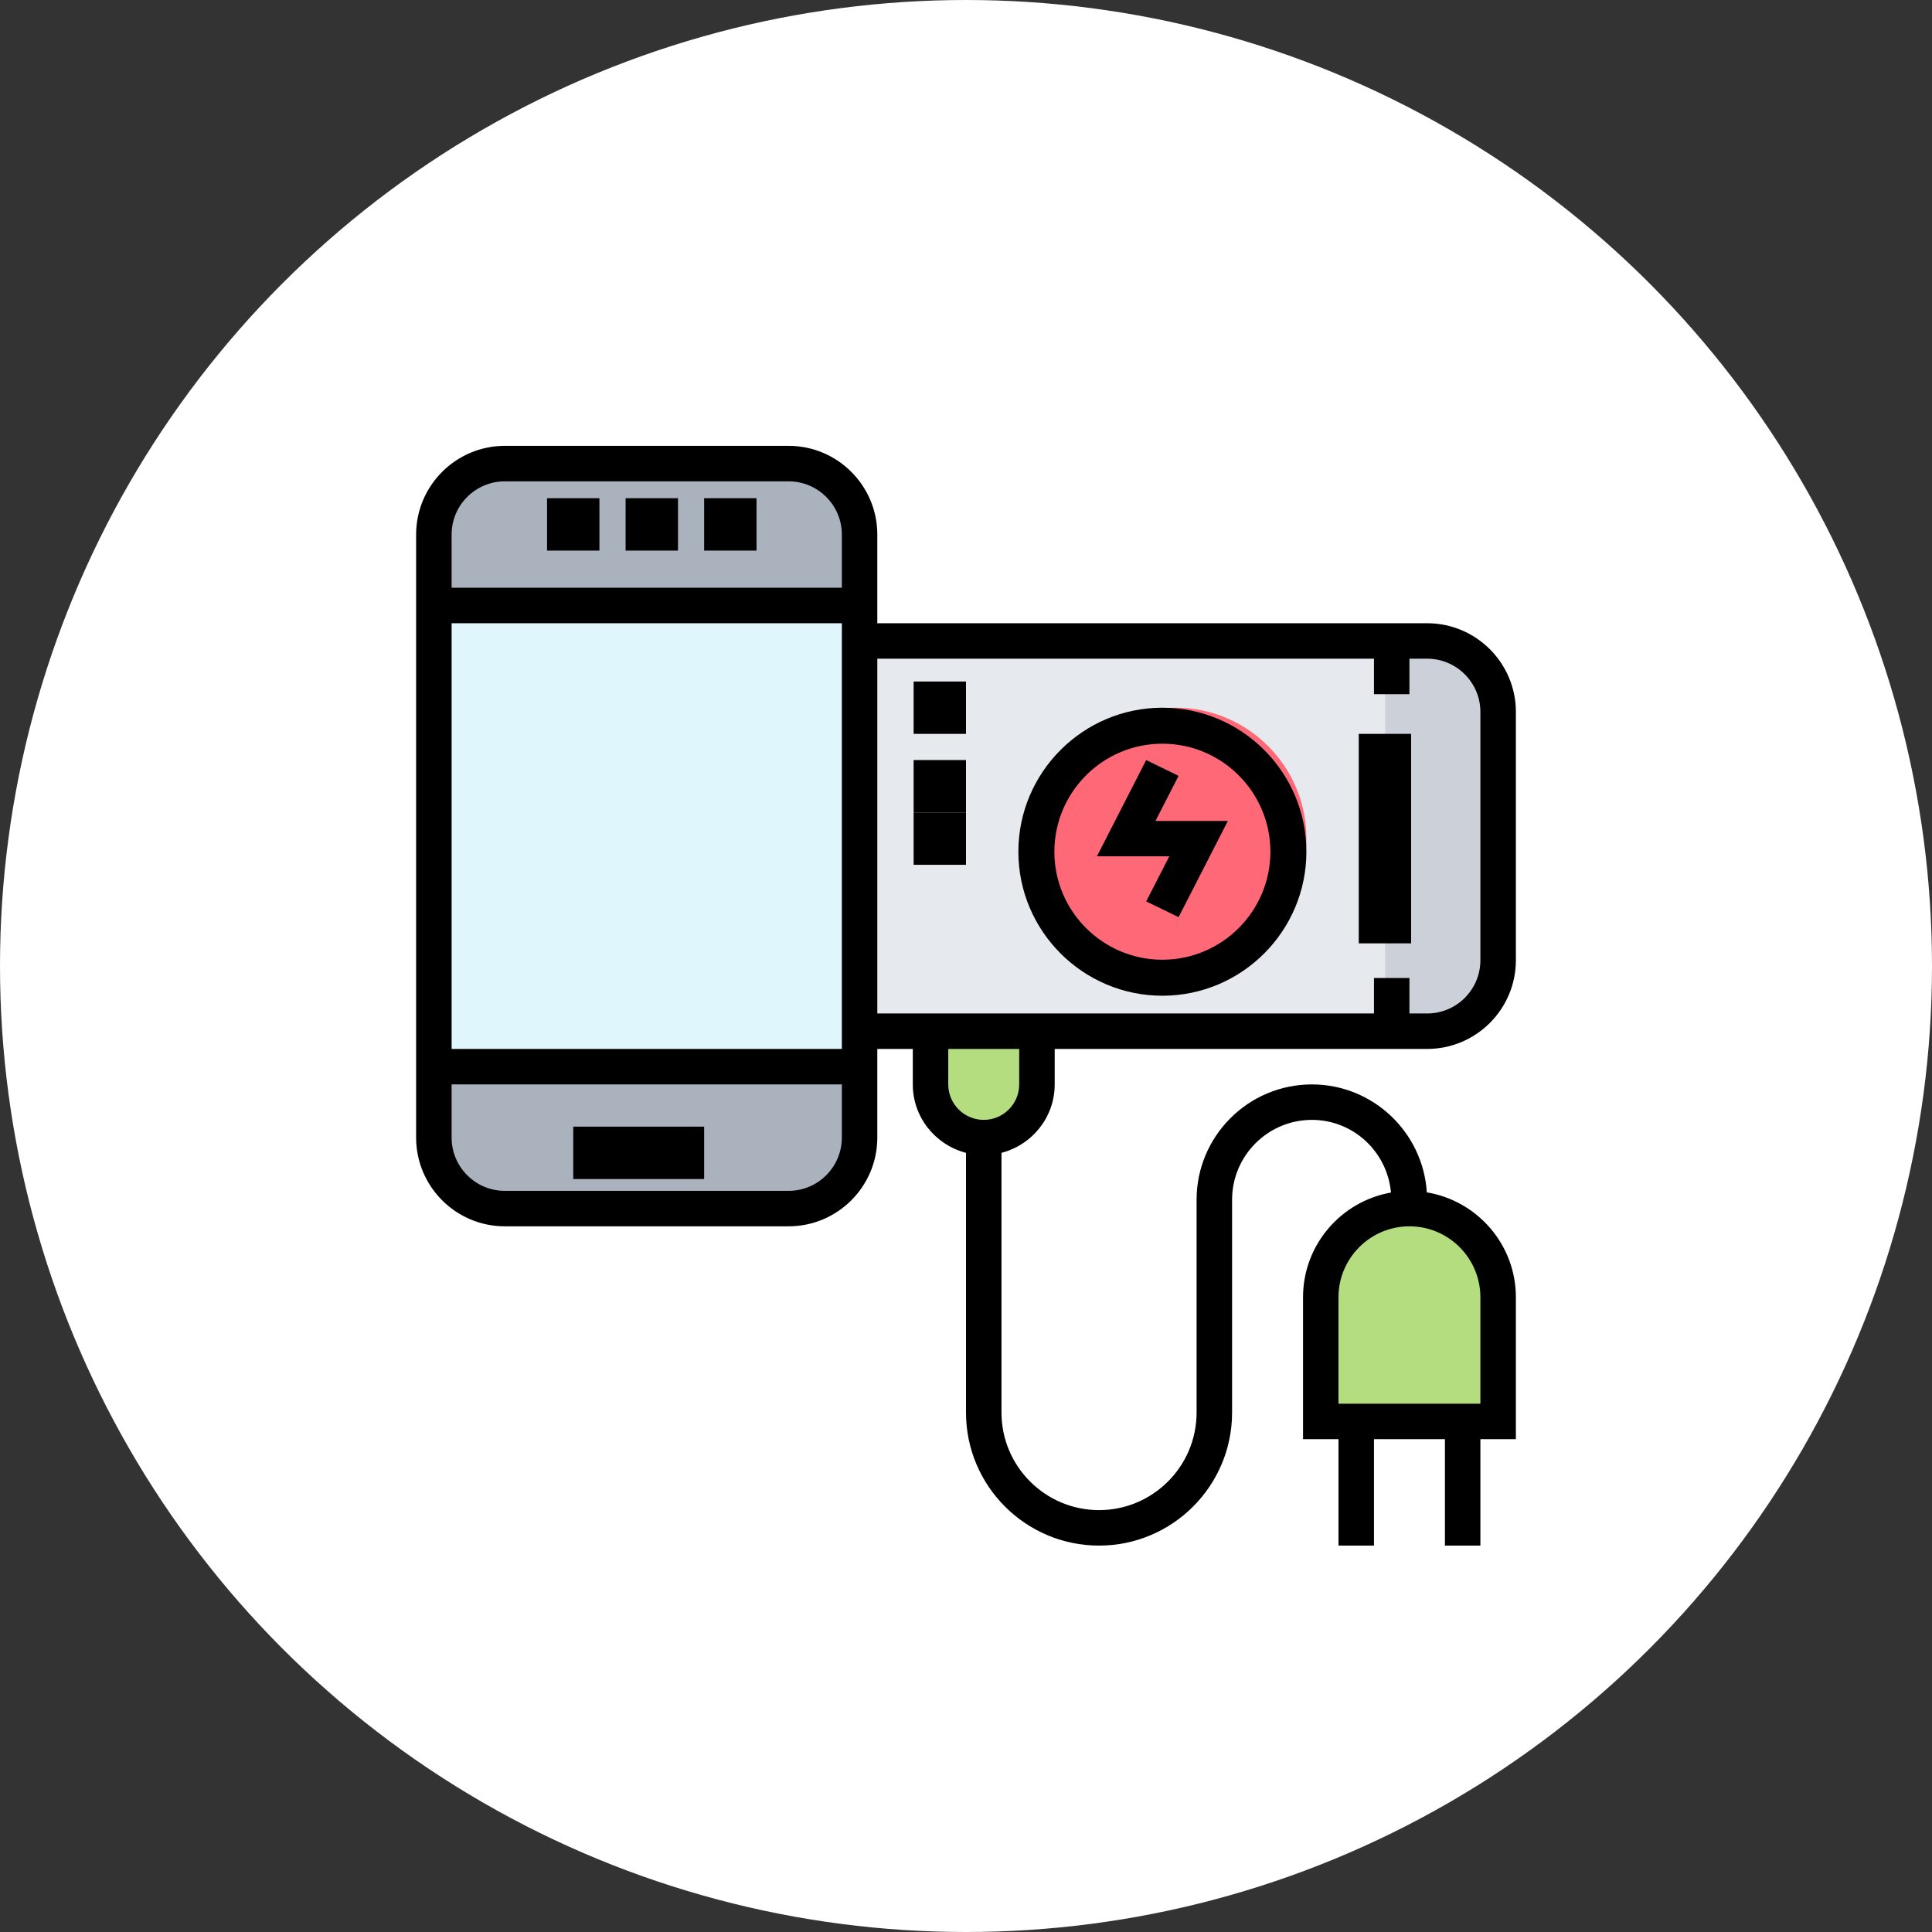 <?xml version="1.0" encoding="UTF-8"?>
<svg width="65px" height="65px" viewBox="0 0 65 65" version="1.1" xmlns="http://www.w3.org/2000/svg">
    <rect x="0" y="0" width="65" height="65" fill="#333333" stroke="none"/>
    <!-- Generator: Sketch 59.1 (86144) - https://sketch.com -->
    <title>Group 2</title>
    <desc>Created with Sketch.</desc>
    <g id="Page-1" stroke="none" stroke-width="1" fill="none" fill-rule="evenodd">
        <g id="Homescreen" transform="translate(-29, -495)">
            <g id="Group-2" transform="translate(29, 495)">
                <circle id="Oval" fill="#FFFFFF" cx="32.5" cy="32.5" r="32.5"></circle>
                <g id="charging" transform="translate(14, 15)" fill-rule="nonzero">
                    <path d="M36.119,9.45 L36.119,17.859 C36.119,19.187 35.068,20.262 33.77,20.262 L32.595,20.262 L32.595,18.46 L32.595,17.259 L32.595,10.051 L32.595,8.85 L32.595,7.048 L33.77,7.048 C35.068,7.048 36.119,8.123 36.119,9.45 Z" id="Path" fill="#CCD1D9"></path>
                    <polygon id="Path" fill="#E6E9ED" points="14.976 7.048 32.595 7.048 32.595 8.85 32.595 10.051 32.595 17.259 32.595 18.46 32.595 20.262 20.849 20.262 17.325 20.262 14.976 20.262"></polygon>
                    <circle id="Oval" fill="#FF6977" cx="25.548" cy="13.214" r="4.405"></circle>
                    <path d="M14.976,3.083 L14.976,5.286 L0.881,5.286 L0.881,3.083 C0.881,1.867 1.932,0.881 3.23,0.881 L12.627,0.881 C13.925,0.881 14.976,1.867 14.976,3.083 Z" id="Path" fill="#AAB2BD"></path>
                    <path d="M14.976,21.143 L14.976,23.345 C14.976,24.562 13.925,25.548 12.627,25.548 L3.23,25.548 C1.932,25.548 0.881,24.562 0.881,23.345 L0.881,21.143 L14.976,21.143 Z" id="Path" fill="#AAB2BD"></path>
                    <polygon id="Path" fill="#DFF6FC" points="14.976 19.923 14.976 21.143 0.881 21.143 0.881 5.286 14.976 5.286 14.976 6.505"></polygon>
                    <path d="M21.143,19.381 L21.143,21.143 C21.143,22.118 20.356,22.905 19.381,22.905 C18.893,22.905 18.453,22.705 18.136,22.388 C17.819,22.071 17.619,21.63 17.619,21.143 L17.619,19.381 L21.143,19.381 Z" id="Path" fill="#B4DD7F"></path>
                    <path d="M36.119,28.484 L36.119,32.595 L34.886,32.595 L31.186,32.595 L29.952,32.595 L29.952,28.484 C29.952,26.863 31.334,25.548 33.036,25.548 C33.887,25.548 34.658,25.877 35.219,26.405 C35.774,26.94 36.119,27.674 36.119,28.484 Z" id="Path" fill="#B4DD7F"></path>
                    <polygon id="Path" fill="#000000" points="4.405 1.762 6.167 1.762 6.167 3.524 4.405 3.524"></polygon>
                    <polygon id="Path" fill="#000000" points="7.048 1.762 8.81 1.762 8.81 3.524 7.048 3.524"></polygon>
                    <polygon id="Path" fill="#000000" points="9.69 1.762 11.452 1.762 11.452 3.524 9.69 3.524"></polygon>
                    <polygon id="Path" fill="#000000" points="5.286 22.905 9.69 22.905 9.69 24.667 5.286 24.667"></polygon>
                    <polygon id="Path" fill="#000000" points="31.714 9.69 33.476 9.69 33.476 16.738 31.714 16.738"></polygon>
                    <polygon id="Path" fill="#000000" points="25.652 11.103 24.562 10.571 22.905 13.809 25.34 13.809 24.562 15.326 25.652 15.857 27.31 12.62 24.875 12.62"></polygon>
                    <path d="M25.107,8.81 C22.436,8.81 20.262,10.983 20.262,13.655 C20.262,16.326 22.436,18.5 25.107,18.5 C27.779,18.5 29.952,16.326 29.952,13.655 C29.952,10.983 27.779,8.81 25.107,8.81 Z M25.107,17.289 C23.103,17.289 21.473,15.659 21.473,13.655 C21.473,11.651 23.103,10.021 25.107,10.021 C27.111,10.021 28.741,11.651 28.741,13.655 C28.741,15.659 27.111,17.289 25.107,17.289 Z" id="Shape" fill="#000000"></path>
                    <polygon id="Path" fill="#000000" points="16.738 7.929 18.5 7.929 18.5 9.69 16.738 9.69"></polygon>
                    <polygon id="Path" fill="#000000" points="16.738 10.571 18.5 10.571 18.5 12.333 16.738 12.333"></polygon>
                    <polygon id="Path" fill="#000000" points="16.738 12.333 18.5 12.333 18.5 14.095 16.738 14.095"></polygon>
                    <path d="M21.484,21.484 L21.484,20.29 L34.016,20.29 C35.661,20.29 37,18.952 37,17.306 L37,8.952 C37,7.306 35.661,5.968 34.016,5.968 L15.516,5.968 L15.516,2.984 C15.516,1.339 14.178,0 12.532,0 L2.984,0 C1.339,0 0,1.339 0,2.984 L0,23.274 C0,24.919 1.339,26.258 2.984,26.258 L12.532,26.258 C14.178,26.258 15.516,24.919 15.516,23.274 L15.516,20.29 L16.71,20.29 L16.71,21.484 C16.71,22.593 17.473,23.519 18.5,23.786 L18.5,32.524 C18.5,34.992 20.508,37 22.976,37 C25.444,37 27.452,34.992 27.452,32.524 L27.452,25.363 C27.452,23.882 28.657,22.677 30.137,22.677 C31.535,22.677 32.675,23.755 32.798,25.122 C31.119,25.417 29.839,26.883 29.839,28.645 L29.839,33.419 L31.032,33.419 L31.032,37 L32.226,37 L32.226,33.419 L34.613,33.419 L34.613,37 L35.806,37 L35.806,33.419 L37,33.419 L37,28.645 C37,26.87 35.7,25.397 34.004,25.116 C33.875,23.093 32.193,21.484 30.137,21.484 C27.998,21.484 26.258,23.224 26.258,25.363 L26.258,32.524 C26.258,34.334 24.785,35.806 22.976,35.806 C21.166,35.806 19.694,34.334 19.694,32.524 L19.694,23.786 C20.721,23.519 21.484,22.593 21.484,21.484 Z M35.806,28.645 L35.806,32.226 L31.032,32.226 L31.032,28.645 C31.032,27.329 32.103,26.258 33.419,26.258 C34.736,26.258 35.806,27.329 35.806,28.645 Z M2.984,1.194 L12.532,1.194 C13.519,1.194 14.323,1.997 14.323,2.984 L14.323,4.774 L1.194,4.774 L1.194,2.984 C1.194,1.997 1.997,1.194 2.984,1.194 Z M14.323,5.968 L14.323,20.29 L1.194,20.29 L1.194,5.968 L14.323,5.968 Z M12.532,25.065 L2.984,25.065 C1.997,25.065 1.194,24.261 1.194,23.274 L1.194,21.484 L14.323,21.484 L14.323,23.274 C14.323,24.261 13.519,25.065 12.532,25.065 Z M15.516,7.161 L32.226,7.161 L32.226,8.355 L33.419,8.355 L33.419,7.161 L34.016,7.161 C35.003,7.161 35.806,7.965 35.806,8.952 L35.806,17.306 C35.806,18.294 35.003,19.097 34.016,19.097 L33.419,19.097 L33.419,17.903 L32.226,17.903 L32.226,19.097 L15.516,19.097 L15.516,7.161 Z M17.903,21.484 L17.903,20.29 L20.29,20.29 L20.29,21.484 C20.29,22.142 19.755,22.677 19.097,22.677 C18.439,22.677 17.903,22.142 17.903,21.484 Z" id="Shape" fill="#000000"></path>
                </g>
            </g>
        </g>
    </g>
</svg>